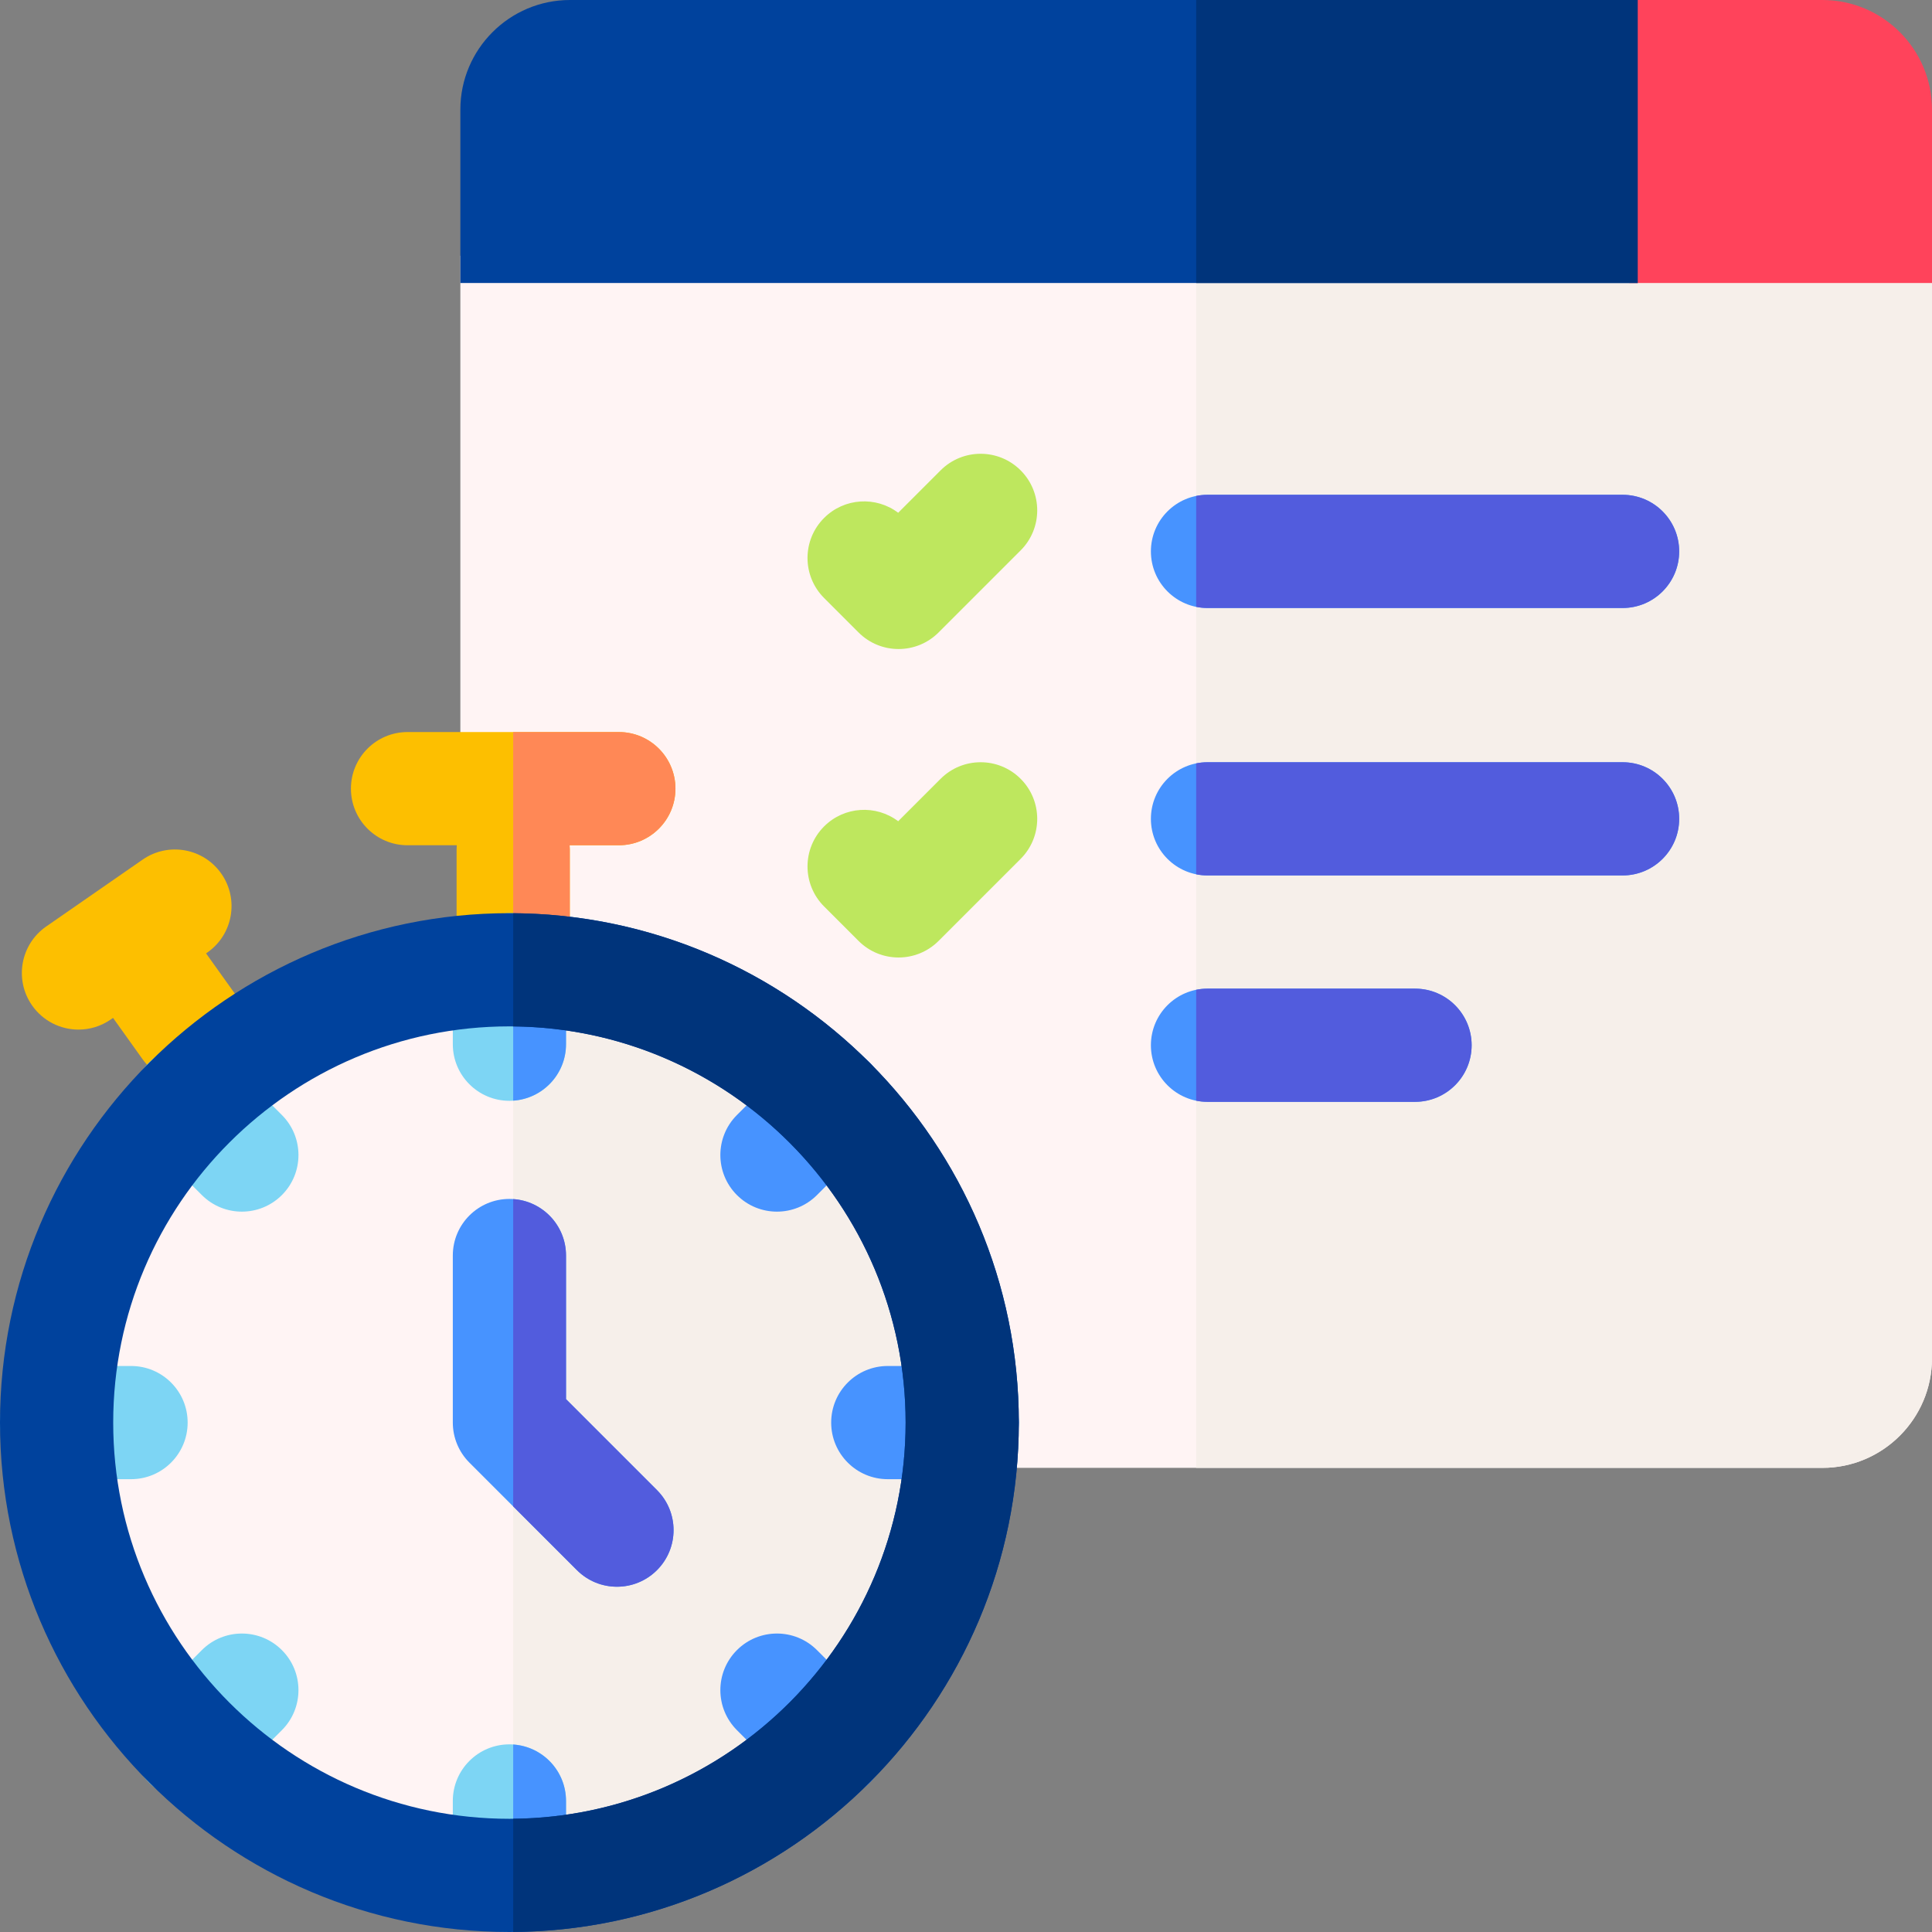 <svg id="Layer_1" enable-background="new 0 0 512 512" height="512" viewBox="0 0 512 512" width="512" xmlns="http://www.w3.org/2000/svg"><rect x="0" y="0" width="512" height="512" fill="#808080" stroke="none"/><g><g><g><path d="m122 67.766v292.174c0 16.024 13.036 29.06 29.06 29.06h331.88c16.023 0 29.06-13.036 29.06-29.061v-292.173z" fill="#fff4f4"/></g></g><path d="m317 67.766v321.234h165.94c16.023 0 29.06-13.036 29.06-29.061v-292.173z" fill="#f6efea"/><path d="m434.021 0h-282.961c-16.024 0-29.06 13.036-29.06 29.06v45.94h312.021z" fill="#00429d"/><g><g><circle clip-rule="evenodd" cx="135" cy="377" fill="#fff4f4" fill-rule="evenodd" r="120"/></g></g><path clip-rule="evenodd" d="m136 257.012v239.975c65.636-.542 119-54.228 119-119.988s-53.364-119.445-119-119.987z" fill="#f6efea" fill-rule="evenodd"/><g><g><g><path d="m50.013 287.001c-4.678 0-9.287-2.182-12.215-6.277l-15.437-21.593c-4.818-6.739-3.26-16.108 3.479-20.926 6.739-4.819 16.107-3.261 20.926 3.479l15.437 21.593c4.818 6.739 3.26 16.108-3.479 20.926-2.644 1.889-5.692 2.798-8.711 2.798z" fill="#fdbf00"/></g></g></g><g><g><g><path d="m20.808 272.854c-4.752 0-9.426-2.252-12.339-6.453-4.721-6.807-3.03-16.152 3.777-20.874l25.567-17.731c6.808-4.72 16.153-3.03 20.874 3.778 4.721 6.807 3.03 16.152-3.777 20.874l-25.567 17.731c-2.607 1.807-5.586 2.675-8.535 2.675z" fill="#fdbf00"/></g></g></g><path d="m164 194.001h-56c-8.284 0-15 6.716-15 15s6.716 15 15 15h13.052c-.024.344-.052.687-.052 1.037v24.2c0 8.284 6.716 15 15 15s15-6.716 15-15v-24.2c0-.35-.029-.693-.052-1.037h13.052c8.284 0 15-6.716 15-15s-6.715-15-15-15z" fill="#fdbf00"/><g><path d="m238.129 172c-3.839 0-7.678-1.465-10.606-4.394l-9.129-9.129c-5.858-5.857-5.858-15.355 0-21.213 5.354-5.356 13.755-5.816 19.633-1.376l11.242-11.241c5.857-5.857 15.355-5.857 21.213 0s5.858 15.355 0 21.213l-21.746 21.746c-2.929 2.929-6.768 4.394-10.607 4.394z" fill="#bee75e"/></g><path d="m164 194.001h-28v70.237c8.284 0 15-6.716 15-15v-24.2c0-.35-.029-.693-.052-1.037h13.052c8.284 0 15-6.716 15-15s-6.715-15-15-15z" fill="#ff8856"/><g><path d="m430 161.127h-110c-8.284 0-15-6.716-15-15s6.716-15 15-15h110c8.284 0 15 6.716 15 15s-6.716 15-15 15z" fill="#4793ff"/></g><g><g><g><path d="m238.129 253.746c-3.839 0-7.678-1.465-10.606-4.394l-9.129-9.129c-5.858-5.857-5.858-15.355 0-21.213 5.354-5.356 13.755-5.815 19.633-1.376l11.242-11.241c5.857-5.857 15.355-5.857 21.213 0s5.858 15.355 0 21.213l-21.746 21.746c-2.929 2.929-6.768 4.394-10.607 4.394z" fill="#bee75e"/></g></g></g><g><g><path d="m430 232.001h-110c-8.284 0-15-6.716-15-15s6.716-15 15-15h110c8.284 0 15 6.716 15 15s-6.716 15-15 15z" fill="#4793ff"/></g></g><g><g><path d="m375 292h-55c-8.284 0-15-6.716-15-15s6.716-15 15-15h55c8.284 0 15 6.716 15 15s-6.716 15-15 15z" fill="#4793ff"/></g></g><g><g><path d="m135 291.729c-8.284 0-15-6.716-15-15v-19.729c0-8.284 6.716-15 15-15s15 6.716 15 15v19.729c0 8.284-6.716 15-15 15z" fill="#7dd5f4"/></g></g><g><g><path d="m255 392h-19.729c-8.284 0-15-6.716-15-15s6.716-15 15-15h19.729c8.284 0 15 6.716 15 15s-6.716 15-15 15z" fill="#4793ff"/></g></g><path d="m136 242.051v49.627c7.816-.517 14-7.003 14-14.949v-19.729c0-7.947-6.184-14.433-14-14.949z" fill="#4793ff"/><g><path d="m135 512c-8.284 0-15-6.716-15-15v-19.729c0-8.284 6.716-15 15-15s15 6.716 15 15v19.729c0 8.284-6.716 15-15 15z" fill="#7dd5f4"/></g><path d="m136 462.322v49.627c7.816-.517 14-7.003 14-14.949v-19.729c0-7.946-6.184-14.432-14-14.949z" fill="#4793ff"/><g><g><path d="m34.729 392h-19.729c-8.284 0-15-6.716-15-15s6.716-15 15-15h19.729c8.284 0 15 6.716 15 15s-6.716 15-15 15z" fill="#7dd5f4"/></g></g><g><g><path d="m205.902 321.098c-3.839 0-7.678-1.464-10.607-4.394-5.857-5.858-5.857-15.355 0-21.213l13.951-13.95c5.858-5.858 15.355-5.858 21.213 0 5.857 5.858 5.857 15.355 0 21.213l-13.951 13.95c-2.928 2.929-6.767 4.394-10.606 4.394z" fill="#4793ff"/></g></g><g><g><path d="m219.853 476.853c-3.839 0-7.677-1.465-10.606-4.394l-13.951-13.95c-5.858-5.857-5.858-15.354 0-21.213 5.858-5.857 15.355-5.857 21.213 0l13.951 13.95c5.858 5.857 5.858 15.354 0 21.213-2.929 2.929-6.768 4.394-10.607 4.394z" fill="#4793ff"/></g></g><g><g><path d="m50.147 476.853c-3.839 0-7.678-1.465-10.606-4.394-5.858-5.857-5.858-15.355 0-21.213l13.95-13.95c5.857-5.857 15.355-5.857 21.213 0s5.858 15.355 0 21.213l-13.95 13.95c-2.929 2.929-6.768 4.394-10.607 4.394z" fill="#7dd5f4"/></g></g><g><g><path d="m64.098 321.098c-3.839 0-7.678-1.465-10.606-4.394l-13.95-13.95c-5.858-5.857-5.858-15.355 0-21.213 5.857-5.857 15.355-5.857 21.213 0l13.95 13.95c5.858 5.857 5.858 15.355 0 21.213-2.93 2.929-6.768 4.394-10.607 4.394z" fill="#7dd5f4"/></g></g><g><g><g><path d="m163.5 420.5c-3.839 0-7.678-1.465-10.606-4.394l-28.5-28.5c-2.813-2.812-4.394-6.627-4.394-10.606v-44.271c0-8.284 6.716-15 15-15s15 6.716 15 15v38.059l24.107 24.106c5.858 5.857 5.858 15.355 0 21.213-2.929 2.928-6.768 4.393-10.607 4.393z" fill="#4793ff"/></g></g></g><path d="m482.94 0h-51.175v75h80.235v-45.94c0-16.024-13.036-29.06-29.06-29.06z" fill="#ff435b"/><g><g><path d="m135 512c-74.439 0-135-60.561-135-135s60.561-135 135-135 135 60.561 135 135-60.561 135-135 135zm0-240c-57.897 0-105 47.103-105 105s47.103 105 105 105 105-47.103 105-105-47.103-105-105-105z" fill="#00429d"/></g></g><path d="m136 242.013v30c57.438.54 104 47.424 104 104.987s-46.562 104.448-104 104.987v30c73.98-.541 134-60.882 134-134.987s-60.02-134.447-134-134.987z" fill="#00347b"/><g fill="#525cdd"><path d="m430 131.127h-110c-1.028 0-2.031.104-3 .301v29.397c.969.197 1.972.301 3 .301h110c8.284 0 15-6.716 15-15s-6.716-14.999-15-14.999z"/><path d="m430 202.001h-110c-1.028 0-2.031.104-3 .301v29.398c.969.197 1.972.301 3 .301h110c8.284 0 15-6.716 15-15s-6.716-15-15-15z"/><path d="m375 262h-55c-1.028 0-2.031.104-3 .301v29.397c.969.197 1.972.301 3 .301h55c8.284 0 15-6.716 15-15s-6.716-14.999-15-14.999z"/></g><path d="m317 0h117.021v75h-117.021z" fill="#00347b"/><path d="m174.107 394.894-24.107-24.107v-38.059c0-7.947-6.184-14.433-14-14.949v81.434l16.894 16.894c2.929 2.929 6.768 4.394 10.606 4.394s7.678-1.465 10.606-4.394c5.859-5.858 5.859-15.356.001-21.213z" fill="#525cdd"/></g></svg>